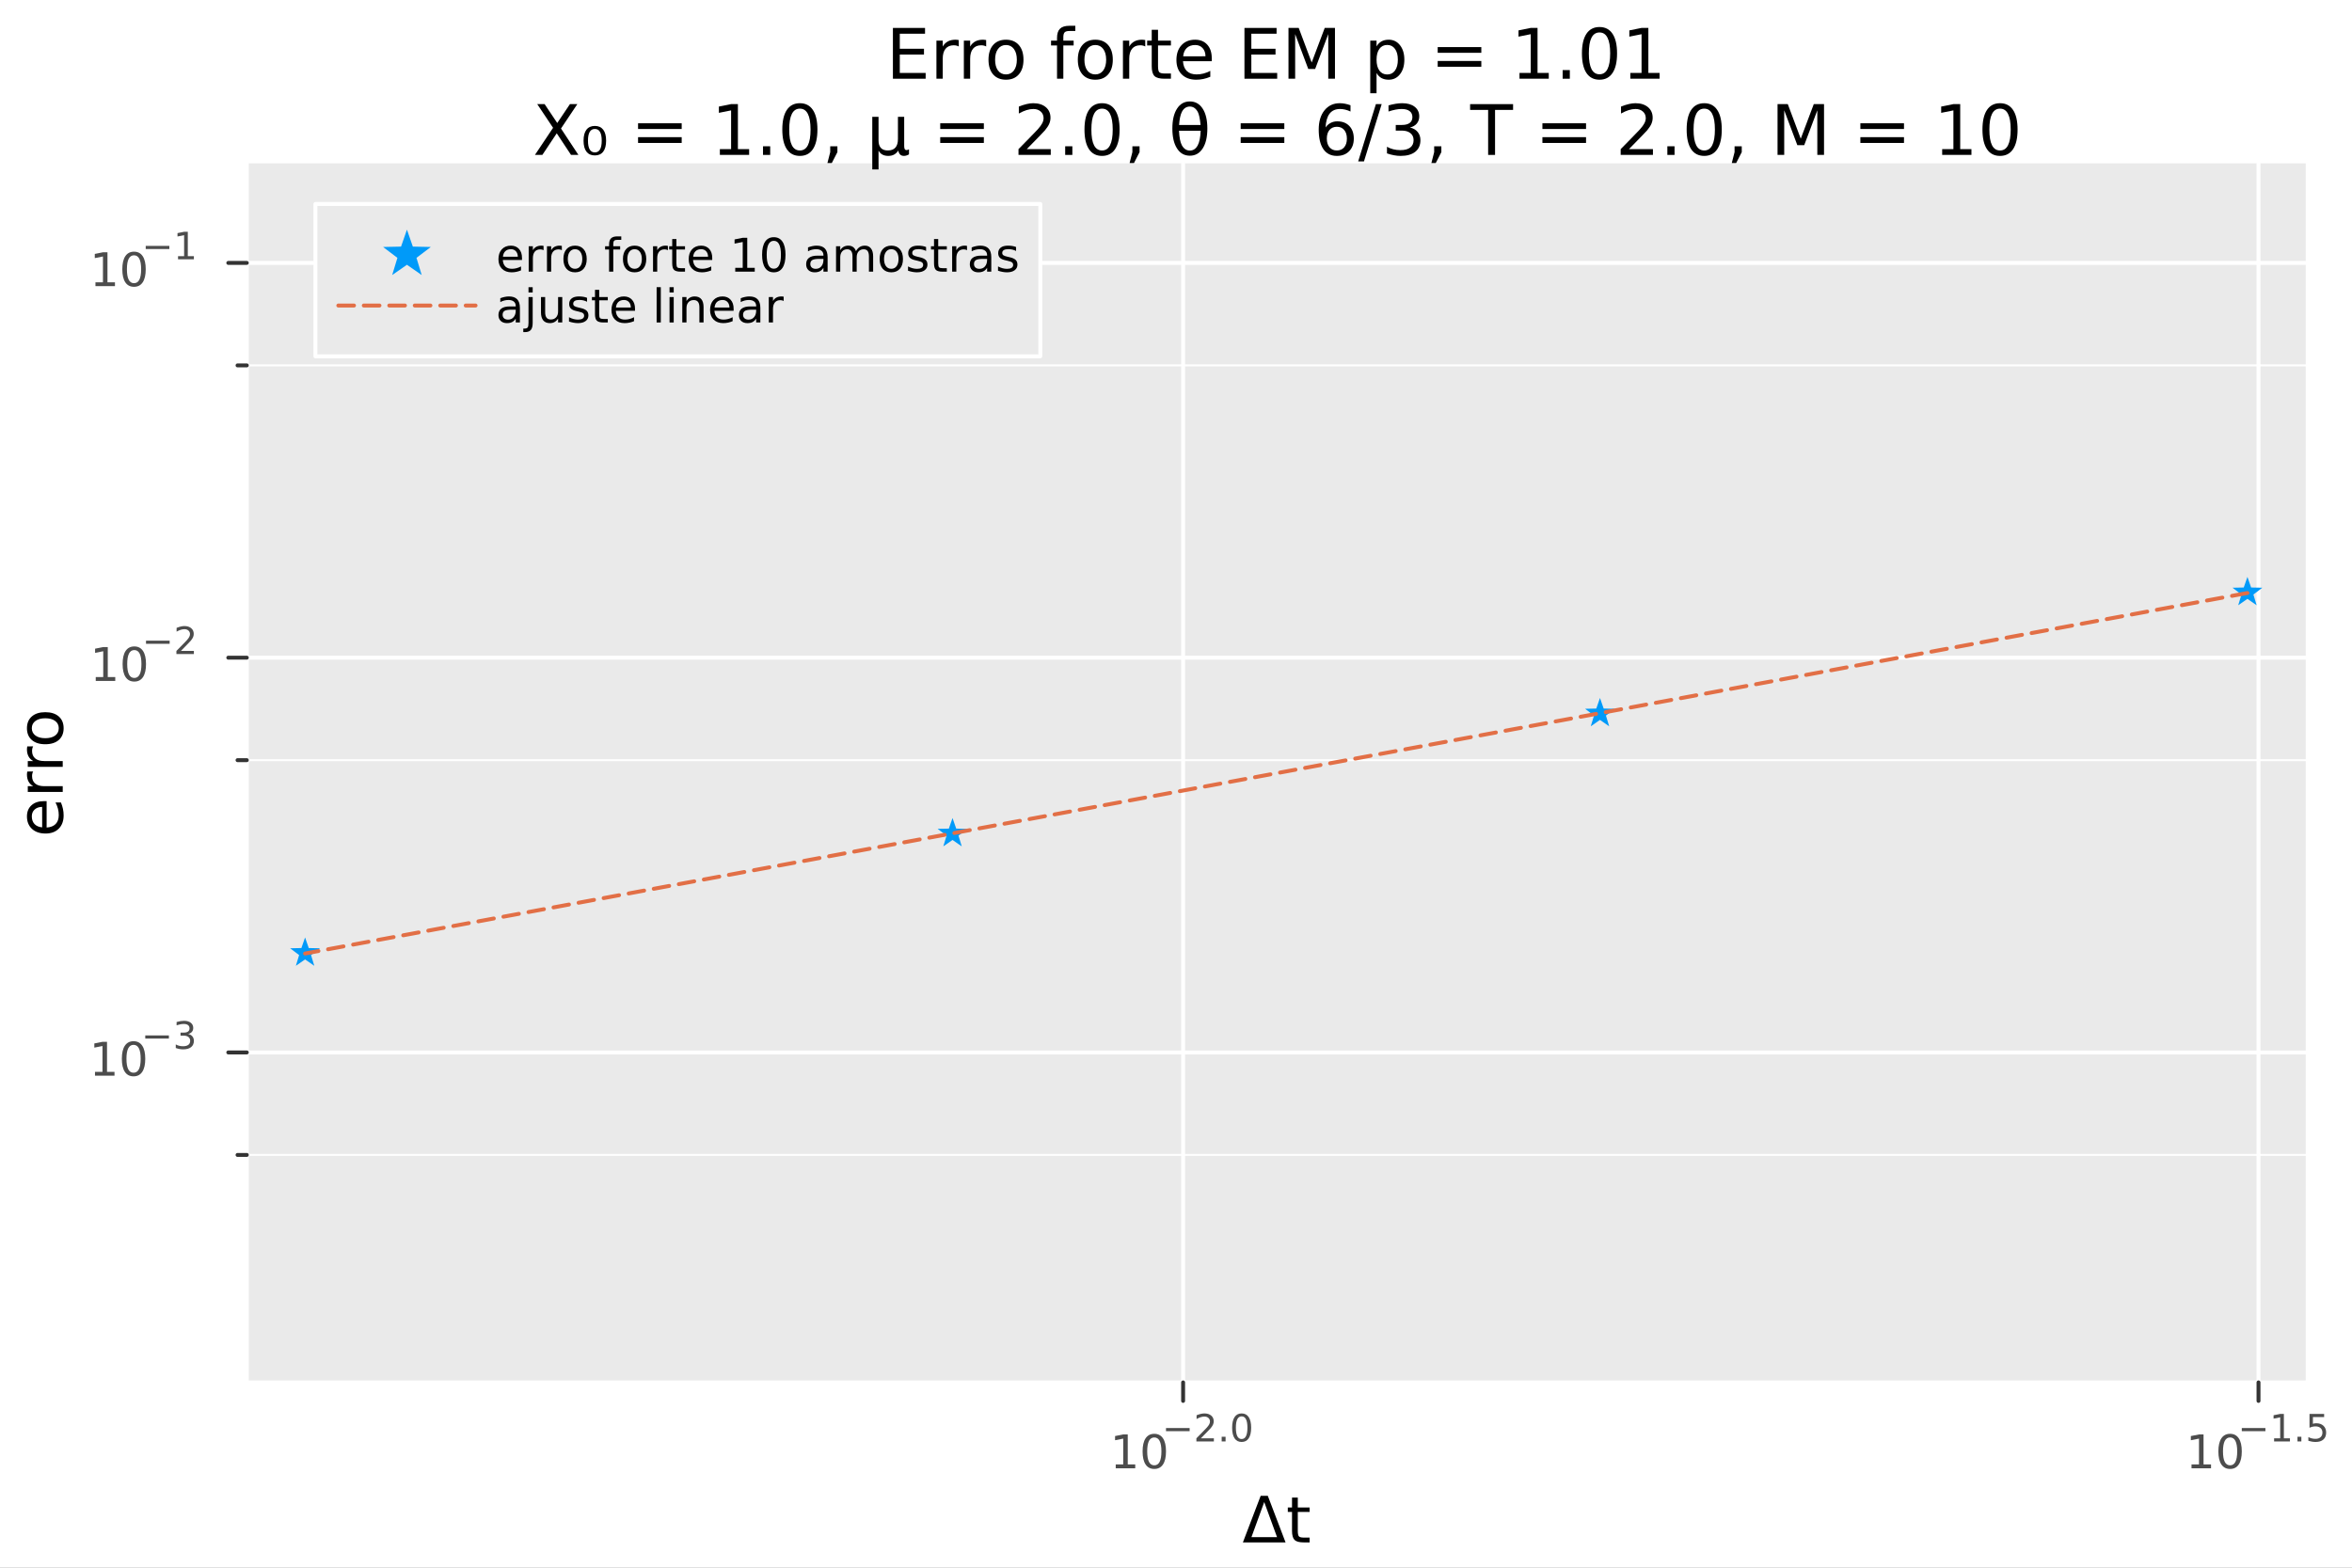 <?xml version="1.0" encoding="utf-8"?>
<svg xmlns="http://www.w3.org/2000/svg" xmlns:xlink="http://www.w3.org/1999/xlink" width="600" height="400" viewBox="0 0 2400 1600">
<rect x="0" y="0" width="2400" height="1600" fill="#808080" stroke="none"/>
<defs>
  <clipPath id="clip030">
    <rect x="0" y="0" width="2400" height="1600"/>
  </clipPath>
</defs>
<path clip-path="url(#clip030)" d="M0 1600 L2400 1600 L2400 0 L0 0  Z" fill="#ffffff" fill-rule="evenodd" fill-opacity="1"/>
<defs>
  <clipPath id="clip031">
    <rect x="480" y="0" width="1681" height="1600"/>
  </clipPath>
</defs>
<path clip-path="url(#clip030)" d="M251.842 1410.9 L2352.76 1410.9 L2352.76 166.672 L251.842 166.672  Z" fill="#eaeaea" fill-rule="evenodd" fill-opacity="1"/>
<defs>
  <clipPath id="clip032">
    <rect x="251" y="166" width="2102" height="1245"/>
  </clipPath>
</defs>
<polyline clip-path="url(#clip032)" style="stroke:#ffffff; stroke-linecap:round; stroke-linejoin:round; stroke-width:4; stroke-opacity:1; fill:none" points="1207.26,1410.9 1207.26,166.672 "/>
<polyline clip-path="url(#clip032)" style="stroke:#ffffff; stroke-linecap:round; stroke-linejoin:round; stroke-width:4; stroke-opacity:1; fill:none" points="2304.6,1410.9 2304.6,166.672 "/>
<polyline clip-path="url(#clip030)" style="stroke:#ffffff; stroke-linecap:round; stroke-linejoin:round; stroke-width:4; stroke-opacity:1; fill:none" points="251.842,1410.9 2352.76,1410.9 "/>
<polyline clip-path="url(#clip030)" style="stroke:#333333; stroke-linecap:round; stroke-linejoin:round; stroke-width:4; stroke-opacity:1; fill:none" points="1207.26,1410.9 1207.26,1429.79 "/>
<polyline clip-path="url(#clip030)" style="stroke:#333333; stroke-linecap:round; stroke-linejoin:round; stroke-width:4; stroke-opacity:1; fill:none" points="2304.6,1410.9 2304.6,1429.79 "/>
<path clip-path="url(#clip030)" d="M1138.5 1494.62 L1146.14 1494.62 L1146.14 1468.26 L1137.83 1469.92 L1137.83 1465.66 L1146.09 1464 L1150.77 1464 L1150.77 1494.62 L1158.41 1494.62 L1158.41 1498.56 L1138.5 1498.56 L1138.5 1494.62 Z" fill="#4c4c4c" fill-rule="nonzero" fill-opacity="1" /><path clip-path="url(#clip030)" d="M1177.85 1467.08 Q1174.24 1467.08 1172.41 1470.64 Q1170.61 1474.18 1170.61 1481.31 Q1170.61 1488.42 1172.41 1491.98 Q1174.24 1495.52 1177.85 1495.52 Q1181.49 1495.52 1183.29 1491.98 Q1185.12 1488.42 1185.12 1481.31 Q1185.12 1474.18 1183.29 1470.64 Q1181.49 1467.08 1177.85 1467.08 M1177.85 1463.37 Q1183.66 1463.37 1186.72 1467.98 Q1189.8 1472.56 1189.8 1481.31 Q1189.8 1490.04 1186.72 1494.64 Q1183.66 1499.23 1177.85 1499.23 Q1172.04 1499.23 1168.96 1494.64 Q1165.91 1490.04 1165.91 1481.31 Q1165.91 1472.56 1168.96 1467.98 Q1172.04 1463.37 1177.85 1463.37 Z" fill="#4c4c4c" fill-rule="nonzero" fill-opacity="1" /><path clip-path="url(#clip030)" d="M1189.8 1457.47 L1213.91 1457.47 L1213.91 1460.67 L1189.8 1460.67 L1189.8 1457.47 Z" fill="#4c4c4c" fill-rule="nonzero" fill-opacity="1" /><path clip-path="url(#clip030)" d="M1225.38 1467.95 L1238.64 1467.95 L1238.64 1471.15 L1220.81 1471.15 L1220.81 1467.95 Q1222.97 1465.71 1226.7 1461.95 Q1230.44 1458.17 1231.4 1457.08 Q1233.22 1455.03 1233.94 1453.62 Q1234.67 1452.19 1234.67 1450.82 Q1234.67 1448.58 1233.09 1447.17 Q1231.53 1445.76 1229.01 1445.76 Q1227.22 1445.76 1225.23 1446.38 Q1223.26 1447 1221 1448.26 L1221 1444.42 Q1223.29 1443.5 1225.29 1443.03 Q1227.28 1442.56 1228.94 1442.56 Q1233.3 1442.56 1235.89 1444.74 Q1238.49 1446.92 1238.49 1450.57 Q1238.49 1452.3 1237.83 1453.86 Q1237.19 1455.4 1235.48 1457.51 Q1235.01 1458.06 1232.49 1460.67 Q1229.97 1463.27 1225.38 1467.95 Z" fill="#4c4c4c" fill-rule="nonzero" fill-opacity="1" /><path clip-path="url(#clip030)" d="M1246.61 1466.37 L1250.58 1466.37 L1250.58 1471.15 L1246.61 1471.15 L1246.61 1466.37 Z" fill="#4c4c4c" fill-rule="nonzero" fill-opacity="1" /><path clip-path="url(#clip030)" d="M1266.98 1445.57 Q1264.05 1445.57 1262.56 1448.46 Q1261.1 1451.34 1261.1 1457.13 Q1261.1 1462.91 1262.56 1465.8 Q1264.05 1468.68 1266.98 1468.68 Q1269.94 1468.68 1271.4 1465.8 Q1272.89 1462.91 1272.89 1457.13 Q1272.89 1451.34 1271.4 1448.46 Q1269.94 1445.57 1266.98 1445.57 M1266.98 1442.56 Q1271.7 1442.56 1274.19 1446.3 Q1276.69 1450.03 1276.69 1457.13 Q1276.69 1464.22 1274.19 1467.97 Q1271.7 1471.69 1266.98 1471.69 Q1262.26 1471.69 1259.76 1467.97 Q1257.28 1464.22 1257.28 1457.13 Q1257.28 1450.03 1259.76 1446.3 Q1262.26 1442.56 1266.98 1442.56 Z" fill="#4c4c4c" fill-rule="nonzero" fill-opacity="1" /><path clip-path="url(#clip030)" d="M2236.24 1494.62 L2243.88 1494.62 L2243.88 1468.26 L2235.57 1469.92 L2235.57 1465.66 L2243.84 1464 L2248.51 1464 L2248.51 1494.62 L2256.15 1494.62 L2256.15 1498.56 L2236.24 1498.56 L2236.24 1494.62 Z" fill="#4c4c4c" fill-rule="nonzero" fill-opacity="1" /><path clip-path="url(#clip030)" d="M2275.6 1467.08 Q2271.99 1467.08 2270.16 1470.64 Q2268.35 1474.18 2268.35 1481.31 Q2268.35 1488.42 2270.16 1491.98 Q2271.99 1495.52 2275.6 1495.52 Q2279.23 1495.52 2281.04 1491.98 Q2282.86 1488.42 2282.86 1481.31 Q2282.86 1474.18 2281.04 1470.64 Q2279.23 1467.08 2275.6 1467.08 M2275.6 1463.37 Q2281.41 1463.37 2284.46 1467.98 Q2287.54 1472.56 2287.54 1481.31 Q2287.54 1490.04 2284.46 1494.64 Q2281.41 1499.23 2275.6 1499.23 Q2269.79 1499.23 2266.71 1494.64 Q2263.65 1490.04 2263.65 1481.31 Q2263.65 1472.56 2266.71 1467.98 Q2269.79 1463.37 2275.6 1463.37 Z" fill="#4c4c4c" fill-rule="nonzero" fill-opacity="1" /><path clip-path="url(#clip030)" d="M2287.54 1457.47 L2311.65 1457.47 L2311.65 1460.67 L2287.54 1460.67 L2287.54 1457.47 Z" fill="#4c4c4c" fill-rule="nonzero" fill-opacity="1" /><path clip-path="url(#clip030)" d="M2320.51 1467.95 L2326.72 1467.95 L2326.72 1446.53 L2319.97 1447.88 L2319.97 1444.42 L2326.68 1443.07 L2330.48 1443.07 L2330.48 1467.95 L2336.69 1467.95 L2336.69 1471.15 L2320.51 1471.15 L2320.51 1467.95 Z" fill="#4c4c4c" fill-rule="nonzero" fill-opacity="1" /><path clip-path="url(#clip030)" d="M2344.36 1466.37 L2348.33 1466.37 L2348.33 1471.15 L2344.36 1471.15 L2344.36 1466.37 Z" fill="#4c4c4c" fill-rule="nonzero" fill-opacity="1" /><path clip-path="url(#clip030)" d="M2356.64 1443.07 L2371.56 1443.07 L2371.56 1446.26 L2360.12 1446.26 L2360.12 1453.15 Q2360.95 1452.87 2361.77 1452.73 Q2362.6 1452.58 2363.43 1452.58 Q2368.13 1452.58 2370.88 1455.16 Q2373.62 1457.74 2373.62 1462.14 Q2373.62 1466.67 2370.8 1469.19 Q2367.98 1471.69 2362.85 1471.69 Q2361.08 1471.69 2359.24 1471.39 Q2357.41 1471.09 2355.46 1470.49 L2355.46 1466.67 Q2357.15 1467.59 2358.95 1468.04 Q2360.76 1468.49 2362.77 1468.49 Q2366.03 1468.49 2367.93 1466.78 Q2369.82 1465.07 2369.82 1462.14 Q2369.82 1459.2 2367.93 1457.49 Q2366.03 1455.78 2362.77 1455.78 Q2361.25 1455.78 2359.72 1456.12 Q2358.22 1456.46 2356.64 1457.17 L2356.64 1443.07 Z" fill="#4c4c4c" fill-rule="nonzero" fill-opacity="1" /><path clip-path="url(#clip030)" d="M1290.03 1533 L1276.98 1568.84 L1303.11 1568.84 L1290.03 1533 M1268.26 1574.19 L1286.4 1526.67 L1293.69 1526.67 L1311.8 1574.19 L1268.26 1574.19 Z" fill="#000000" fill-rule="nonzero" fill-opacity="1" /><path clip-path="url(#clip030)" d="M1324.28 1528.42 L1324.28 1538.54 L1336.34 1538.54 L1336.34 1543.09 L1324.28 1543.09 L1324.28 1562.44 Q1324.28 1566.8 1325.45 1568.04 Q1326.66 1569.28 1330.32 1569.28 L1336.34 1569.28 L1336.34 1574.19 L1330.32 1574.19 Q1323.54 1574.19 1320.97 1571.67 Q1318.39 1569.12 1318.39 1562.44 L1318.39 1543.09 L1314.09 1543.09 L1314.09 1538.54 L1318.39 1538.54 L1318.39 1528.42 L1324.28 1528.42 Z" fill="#000000" fill-rule="nonzero" fill-opacity="1" /><polyline clip-path="url(#clip032)" style="stroke:#ffffff; stroke-linecap:round; stroke-linejoin:round; stroke-width:4; stroke-opacity:1; fill:none" points="251.842,1074.13 2352.76,1074.13 "/>
<polyline clip-path="url(#clip032)" style="stroke:#ffffff; stroke-linecap:round; stroke-linejoin:round; stroke-width:4; stroke-opacity:1; fill:none" points="251.842,671.226 2352.76,671.226 "/>
<polyline clip-path="url(#clip032)" style="stroke:#ffffff; stroke-linecap:round; stroke-linejoin:round; stroke-width:4; stroke-opacity:1; fill:none" points="251.842,268.322 2352.76,268.322 "/>
<polyline clip-path="url(#clip032)" style="stroke:#ffffff; stroke-linecap:round; stroke-linejoin:round; stroke-width:2; stroke-opacity:1; fill:none" points="251.842,1178.74 2352.76,1178.74 "/>
<polyline clip-path="url(#clip032)" style="stroke:#ffffff; stroke-linecap:round; stroke-linejoin:round; stroke-width:2; stroke-opacity:1; fill:none" points="251.842,775.835 2352.76,775.835 "/>
<polyline clip-path="url(#clip032)" style="stroke:#ffffff; stroke-linecap:round; stroke-linejoin:round; stroke-width:2; stroke-opacity:1; fill:none" points="251.842,372.931 2352.76,372.931 "/>
<polyline clip-path="url(#clip030)" style="stroke:#ffffff; stroke-linecap:round; stroke-linejoin:round; stroke-width:4; stroke-opacity:1; fill:none" points="251.842,1410.9 251.842,166.672 "/>
<polyline clip-path="url(#clip030)" style="stroke:#333333; stroke-linecap:round; stroke-linejoin:round; stroke-width:4; stroke-opacity:1; fill:none" points="251.842,1074.13 232.945,1074.13 "/>
<polyline clip-path="url(#clip030)" style="stroke:#333333; stroke-linecap:round; stroke-linejoin:round; stroke-width:4; stroke-opacity:1; fill:none" points="251.842,671.226 232.945,671.226 "/>
<polyline clip-path="url(#clip030)" style="stroke:#333333; stroke-linecap:round; stroke-linejoin:round; stroke-width:4; stroke-opacity:1; fill:none" points="251.842,268.322 232.945,268.322 "/>
<polyline clip-path="url(#clip030)" style="stroke:#333333; stroke-linecap:round; stroke-linejoin:round; stroke-width:4; stroke-opacity:1; fill:none" points="251.842,1178.74 242.394,1178.74 "/>
<polyline clip-path="url(#clip030)" style="stroke:#333333; stroke-linecap:round; stroke-linejoin:round; stroke-width:4; stroke-opacity:1; fill:none" points="251.842,775.835 242.394,775.835 "/>
<polyline clip-path="url(#clip030)" style="stroke:#333333; stroke-linecap:round; stroke-linejoin:round; stroke-width:4; stroke-opacity:1; fill:none" points="251.842,372.931 242.394,372.931 "/>
<path clip-path="url(#clip030)" d="M96.931 1093.92 L104.57 1093.92 L104.57 1067.56 L96.26 1069.22 L96.26 1064.96 L104.524 1063.3 L109.2 1063.3 L109.2 1093.92 L116.839 1093.92 L116.839 1097.86 L96.931 1097.86 L96.931 1093.92 Z" fill="#4c4c4c" fill-rule="nonzero" fill-opacity="1" /><path clip-path="url(#clip030)" d="M136.283 1066.38 Q132.672 1066.38 130.843 1069.94 Q129.038 1073.48 129.038 1080.61 Q129.038 1087.72 130.843 1091.28 Q132.672 1094.83 136.283 1094.83 Q139.917 1094.83 141.723 1091.28 Q143.552 1087.72 143.552 1080.61 Q143.552 1073.48 141.723 1069.94 Q139.917 1066.38 136.283 1066.38 M136.283 1062.67 Q142.093 1062.67 145.149 1067.28 Q148.227 1071.86 148.227 1080.61 Q148.227 1089.34 145.149 1093.95 Q142.093 1098.53 136.283 1098.53 Q130.473 1098.53 127.394 1093.95 Q124.339 1089.34 124.339 1080.61 Q124.339 1071.86 127.394 1067.28 Q130.473 1062.67 136.283 1062.67 Z" fill="#4c4c4c" fill-rule="nonzero" fill-opacity="1" /><path clip-path="url(#clip030)" d="M148.227 1056.77 L172.339 1056.77 L172.339 1059.97 L148.227 1059.97 L148.227 1056.77 Z" fill="#4c4c4c" fill-rule="nonzero" fill-opacity="1" /><path clip-path="url(#clip030)" d="M192.05 1055.31 Q194.777 1055.89 196.3 1057.73 Q197.842 1059.58 197.842 1062.28 Q197.842 1066.44 194.984 1068.72 Q192.125 1070.99 186.859 1070.99 Q185.091 1070.99 183.21 1070.64 Q181.348 1070.3 179.354 1069.6 L179.354 1065.93 Q180.934 1066.85 182.815 1067.33 Q184.696 1067.8 186.746 1067.8 Q190.319 1067.8 192.181 1066.38 Q194.062 1064.97 194.062 1062.28 Q194.062 1059.8 192.313 1058.41 Q190.583 1057 187.479 1057 L184.207 1057 L184.207 1053.88 L187.63 1053.88 Q190.432 1053.88 191.918 1052.77 Q193.404 1051.64 193.404 1049.53 Q193.404 1047.37 191.861 1046.22 Q190.338 1045.06 187.479 1045.06 Q185.918 1045.06 184.132 1045.4 Q182.345 1045.73 180.201 1046.45 L180.201 1043.06 Q182.364 1042.46 184.244 1042.16 Q186.144 1041.86 187.818 1041.86 Q192.144 1041.86 194.664 1043.83 Q197.184 1045.79 197.184 1049.14 Q197.184 1051.47 195.849 1053.09 Q194.513 1054.69 192.05 1055.31 Z" fill="#4c4c4c" fill-rule="nonzero" fill-opacity="1" /><path clip-path="url(#clip030)" d="M97.703 691.019 L105.341 691.019 L105.341 664.653 L97.031 666.32 L97.031 662.06 L105.295 660.394 L109.971 660.394 L109.971 691.019 L117.61 691.019 L117.61 694.954 L97.703 694.954 L97.703 691.019 Z" fill="#4c4c4c" fill-rule="nonzero" fill-opacity="1" /><path clip-path="url(#clip030)" d="M137.054 663.472 Q133.443 663.472 131.614 667.037 Q129.809 670.579 129.809 677.708 Q129.809 684.815 131.614 688.38 Q133.443 691.921 137.054 691.921 Q140.688 691.921 142.494 688.38 Q144.323 684.815 144.323 677.708 Q144.323 670.579 142.494 667.037 Q140.688 663.472 137.054 663.472 M137.054 659.769 Q142.864 659.769 145.92 664.375 Q148.999 668.959 148.999 677.708 Q148.999 686.435 145.92 691.042 Q142.864 695.625 137.054 695.625 Q131.244 695.625 128.165 691.042 Q125.11 686.435 125.11 677.708 Q125.11 668.959 128.165 664.375 Q131.244 659.769 137.054 659.769 Z" fill="#4c4c4c" fill-rule="nonzero" fill-opacity="1" /><path clip-path="url(#clip030)" d="M148.999 653.87 L173.11 653.87 L173.11 657.067 L148.999 657.067 L148.999 653.87 Z" fill="#4c4c4c" fill-rule="nonzero" fill-opacity="1" /><path clip-path="url(#clip030)" d="M184.583 664.346 L197.842 664.346 L197.842 667.543 L180.013 667.543 L180.013 664.346 Q182.175 662.108 185.899 658.346 Q189.642 654.566 190.601 653.475 Q192.426 651.425 193.14 650.015 Q193.874 648.585 193.874 647.212 Q193.874 644.974 192.294 643.563 Q190.733 642.153 188.213 642.153 Q186.426 642.153 184.432 642.774 Q182.458 643.394 180.201 644.654 L180.201 640.818 Q182.495 639.896 184.489 639.426 Q186.482 638.956 188.138 638.956 Q192.501 638.956 195.096 641.137 Q197.692 643.319 197.692 646.968 Q197.692 648.698 197.034 650.259 Q196.394 651.801 194.683 653.908 Q194.212 654.453 191.692 657.067 Q189.172 659.663 184.583 664.346 Z" fill="#4c4c4c" fill-rule="nonzero" fill-opacity="1" /><path clip-path="url(#clip030)" d="M97.402 288.115 L105.04 288.115 L105.04 261.749 L96.73 263.416 L96.73 259.157 L104.994 257.49 L109.67 257.49 L109.67 288.115 L117.309 288.115 L117.309 292.05 L97.402 292.05 L97.402 288.115 Z" fill="#4c4c4c" fill-rule="nonzero" fill-opacity="1" /><path clip-path="url(#clip030)" d="M136.753 260.569 Q133.142 260.569 131.313 264.133 Q129.508 267.675 129.508 274.805 Q129.508 281.911 131.313 285.476 Q133.142 289.018 136.753 289.018 Q140.388 289.018 142.193 285.476 Q144.022 281.911 144.022 274.805 Q144.022 267.675 142.193 264.133 Q140.388 260.569 136.753 260.569 M136.753 256.865 Q142.563 256.865 145.619 261.471 Q148.698 266.055 148.698 274.805 Q148.698 283.531 145.619 288.138 Q142.563 292.721 136.753 292.721 Q130.943 292.721 127.864 288.138 Q124.809 283.531 124.809 274.805 Q124.809 266.055 127.864 261.471 Q130.943 256.865 136.753 256.865 Z" fill="#4c4c4c" fill-rule="nonzero" fill-opacity="1" /><path clip-path="url(#clip030)" d="M148.698 250.966 L172.809 250.966 L172.809 254.164 L148.698 254.164 L148.698 250.966 Z" fill="#4c4c4c" fill-rule="nonzero" fill-opacity="1" /><path clip-path="url(#clip030)" d="M181.668 261.442 L187.874 261.442 L187.874 240.02 L181.122 241.374 L181.122 237.914 L187.837 236.56 L191.636 236.56 L191.636 261.442 L197.842 261.442 L197.842 264.64 L181.668 264.64 L181.668 261.442 Z" fill="#4c4c4c" fill-rule="nonzero" fill-opacity="1" /><path clip-path="url(#clip030)" d="M44.716 817.669 L47.581 817.669 L47.581 844.596 Q53.628 844.214 56.811 840.967 Q59.962 837.689 59.962 831.864 Q59.962 828.49 59.134 825.339 Q58.307 822.157 56.652 819.037 L62.19 819.037 Q63.527 822.188 64.227 825.499 Q64.927 828.809 64.927 832.214 Q64.927 840.744 59.962 845.742 Q54.997 850.707 46.53 850.707 Q37.777 850.707 32.653 845.996 Q27.497 841.254 27.497 833.233 Q27.497 826.04 32.144 821.87 Q36.759 817.669 44.716 817.669 M42.997 823.525 Q38.191 823.589 35.327 826.231 Q32.462 828.841 32.462 833.169 Q32.462 838.071 35.231 841.031 Q38 843.959 43.029 844.405 L42.997 823.525 Z" fill="#000000" fill-rule="nonzero" fill-opacity="1" /><path clip-path="url(#clip030)" d="M33.831 787.4 Q33.258 788.387 33.003 789.564 Q32.717 790.71 32.717 792.11 Q32.717 797.076 35.963 799.749 Q39.178 802.391 45.225 802.391 L64.004 802.391 L64.004 808.279 L28.356 808.279 L28.356 802.391 L33.894 802.391 Q30.648 800.545 29.088 797.585 Q27.497 794.625 27.497 790.392 Q27.497 789.787 27.592 789.055 Q27.656 788.323 27.815 787.432 L33.831 787.4 Z" fill="#000000" fill-rule="nonzero" fill-opacity="1" /><path clip-path="url(#clip030)" d="M33.831 761.746 Q33.258 762.733 33.003 763.91 Q32.717 765.056 32.717 766.457 Q32.717 771.422 35.963 774.096 Q39.178 776.737 45.225 776.737 L64.004 776.737 L64.004 782.626 L28.356 782.626 L28.356 776.737 L33.894 776.737 Q30.648 774.891 29.088 771.931 Q27.497 768.971 27.497 764.738 Q27.497 764.133 27.592 763.401 Q27.656 762.669 27.815 761.778 L33.831 761.746 Z" fill="#000000" fill-rule="nonzero" fill-opacity="1" /><path clip-path="url(#clip030)" d="M32.462 743.222 Q32.462 747.932 36.154 750.67 Q39.815 753.407 46.212 753.407 Q52.609 753.407 56.302 750.702 Q59.962 747.964 59.962 743.222 Q59.962 738.543 56.27 735.806 Q52.578 733.069 46.212 733.069 Q39.878 733.069 36.186 735.806 Q32.462 738.543 32.462 743.222 M27.497 743.222 Q27.497 735.583 32.462 731.222 Q37.427 726.862 46.212 726.862 Q54.965 726.862 59.962 731.222 Q64.927 735.583 64.927 743.222 Q64.927 750.893 59.962 755.253 Q54.965 759.582 46.212 759.582 Q37.427 759.582 32.462 755.253 Q27.497 750.893 27.497 743.222 Z" fill="#000000" fill-rule="nonzero" fill-opacity="1" /><path clip-path="url(#clip030)" d="M911.138 28.512 L943.916 28.512 L943.916 34.415 L918.152 34.415 L918.152 49.762 L942.839 49.762 L942.839 55.665 L918.152 55.665 L918.152 74.449 L944.541 74.449 L944.541 80.352 L911.138 80.352 L911.138 28.512 Z" fill="#000000" fill-rule="nonzero" fill-opacity="1" /><path clip-path="url(#clip030)" d="M978.325 47.435 Q977.249 46.81 975.964 46.533 Q974.714 46.22 973.186 46.22 Q967.77 46.22 964.853 49.762 Q961.971 53.269 961.971 59.866 L961.971 80.352 L955.548 80.352 L955.548 41.463 L961.971 41.463 L961.971 47.505 Q963.985 43.963 967.214 42.262 Q970.443 40.526 975.061 40.526 Q975.721 40.526 976.52 40.63 Q977.318 40.699 978.29 40.873 L978.325 47.435 Z" fill="#000000" fill-rule="nonzero" fill-opacity="1" /><path clip-path="url(#clip030)" d="M1006.31 47.435 Q1005.23 46.81 1003.95 46.533 Q1002.7 46.22 1001.17 46.22 Q995.756 46.22 992.839 49.762 Q989.957 53.269 989.957 59.866 L989.957 80.352 L983.533 80.352 L983.533 41.463 L989.957 41.463 L989.957 47.505 Q991.971 43.963 995.2 42.262 Q998.429 40.526 1003.05 40.526 Q1003.71 40.526 1004.51 40.63 Q1005.3 40.699 1006.28 40.873 L1006.31 47.435 Z" fill="#000000" fill-rule="nonzero" fill-opacity="1" /><path clip-path="url(#clip030)" d="M1026.52 45.943 Q1021.38 45.943 1018.39 49.97 Q1015.41 53.963 1015.41 60.942 Q1015.41 67.921 1018.36 71.949 Q1021.35 75.942 1026.52 75.942 Q1031.62 75.942 1034.61 71.915 Q1037.6 67.887 1037.6 60.942 Q1037.6 54.033 1034.61 50.005 Q1031.62 45.943 1026.52 45.943 M1026.52 40.526 Q1034.85 40.526 1039.61 45.943 Q1044.37 51.359 1044.37 60.942 Q1044.37 70.491 1039.61 75.942 Q1034.85 81.359 1026.52 81.359 Q1018.15 81.359 1013.39 75.942 Q1008.67 70.491 1008.67 60.942 Q1008.67 51.359 1013.39 45.943 Q1018.15 40.526 1026.52 40.526 Z" fill="#000000" fill-rule="nonzero" fill-opacity="1" /><path clip-path="url(#clip030)" d="M1097.25 26.325 L1097.25 31.637 L1091.14 31.637 Q1087.7 31.637 1086.35 33.026 Q1085.03 34.415 1085.03 38.026 L1085.03 41.463 L1095.55 41.463 L1095.55 46.429 L1085.03 46.429 L1085.03 80.352 L1078.6 80.352 L1078.6 46.429 L1072.49 46.429 L1072.49 41.463 L1078.6 41.463 L1078.6 38.755 Q1078.6 32.262 1081.62 29.311 Q1084.64 26.325 1091.21 26.325 L1097.25 26.325 Z" fill="#000000" fill-rule="nonzero" fill-opacity="1" /><path clip-path="url(#clip030)" d="M1117.66 45.943 Q1112.53 45.943 1109.54 49.97 Q1106.55 53.963 1106.55 60.942 Q1106.55 67.921 1109.51 71.949 Q1112.49 75.942 1117.66 75.942 Q1122.77 75.942 1125.75 71.915 Q1128.74 67.887 1128.74 60.942 Q1128.74 54.033 1125.75 50.005 Q1122.77 45.943 1117.66 45.943 M1117.66 40.526 Q1126 40.526 1130.75 45.943 Q1135.51 51.359 1135.51 60.942 Q1135.51 70.491 1130.75 75.942 Q1126 81.359 1117.66 81.359 Q1109.3 81.359 1104.54 75.942 Q1099.82 70.491 1099.82 60.942 Q1099.82 51.359 1104.54 45.943 Q1109.3 40.526 1117.66 40.526 Z" fill="#000000" fill-rule="nonzero" fill-opacity="1" /><path clip-path="url(#clip030)" d="M1168.64 47.435 Q1167.56 46.81 1166.28 46.533 Q1165.03 46.22 1163.5 46.22 Q1158.08 46.22 1155.16 49.762 Q1152.28 53.269 1152.28 59.866 L1152.28 80.352 L1145.86 80.352 L1145.86 41.463 L1152.28 41.463 L1152.28 47.505 Q1154.3 43.963 1157.53 42.262 Q1160.75 40.526 1165.37 40.526 Q1166.03 40.526 1166.83 40.63 Q1167.63 40.699 1168.6 40.873 L1168.64 47.435 Z" fill="#000000" fill-rule="nonzero" fill-opacity="1" /><path clip-path="url(#clip030)" d="M1181.66 30.422 L1181.66 41.463 L1194.82 41.463 L1194.82 46.429 L1181.66 46.429 L1181.66 67.54 Q1181.66 72.296 1182.94 73.651 Q1184.26 75.005 1188.25 75.005 L1194.82 75.005 L1194.82 80.352 L1188.25 80.352 Q1180.86 80.352 1178.05 77.609 Q1175.23 74.831 1175.23 67.54 L1175.23 46.429 L1170.55 46.429 L1170.55 41.463 L1175.23 41.463 L1175.23 30.422 L1181.66 30.422 Z" fill="#000000" fill-rule="nonzero" fill-opacity="1" /><path clip-path="url(#clip030)" d="M1236.48 59.31 L1236.48 62.435 L1207.11 62.435 Q1207.53 69.033 1211.07 72.505 Q1214.64 75.942 1221 75.942 Q1224.68 75.942 1228.12 75.04 Q1231.59 74.137 1234.99 72.331 L1234.99 78.373 Q1231.55 79.831 1227.94 80.595 Q1224.33 81.359 1220.62 81.359 Q1211.31 81.359 1205.86 75.942 Q1200.44 70.526 1200.44 61.29 Q1200.44 51.741 1205.58 46.151 Q1210.75 40.526 1219.5 40.526 Q1227.35 40.526 1231.9 45.595 Q1236.48 50.63 1236.48 59.31 M1230.09 57.435 Q1230.03 52.192 1227.14 49.067 Q1224.3 45.943 1219.57 45.943 Q1214.23 45.943 1211 48.963 Q1207.8 51.984 1207.32 57.47 L1230.09 57.435 Z" fill="#000000" fill-rule="nonzero" fill-opacity="1" /><path clip-path="url(#clip030)" d="M1269.85 28.512 L1302.63 28.512 L1302.63 34.415 L1276.87 34.415 L1276.87 49.762 L1301.55 49.762 L1301.55 55.665 L1276.87 55.665 L1276.87 74.449 L1303.25 74.449 L1303.25 80.352 L1269.85 80.352 L1269.85 28.512 Z" fill="#000000" fill-rule="nonzero" fill-opacity="1" /><path clip-path="url(#clip030)" d="M1314.78 28.512 L1325.23 28.512 L1338.46 63.79 L1351.76 28.512 L1362.21 28.512 L1362.21 80.352 L1355.37 80.352 L1355.37 34.831 L1342 70.387 L1334.96 70.387 L1321.59 34.831 L1321.59 80.352 L1314.78 80.352 L1314.78 28.512 Z" fill="#000000" fill-rule="nonzero" fill-opacity="1" /><path clip-path="url(#clip030)" d="M1404.64 74.519 L1404.64 95.144 L1398.22 95.144 L1398.22 41.463 L1404.64 41.463 L1404.64 47.366 Q1406.66 43.894 1409.71 42.227 Q1412.8 40.526 1417.07 40.526 Q1424.16 40.526 1428.57 46.151 Q1433.01 51.776 1433.01 60.942 Q1433.01 70.109 1428.57 75.734 Q1424.16 81.359 1417.07 81.359 Q1412.8 81.359 1409.71 79.692 Q1406.66 77.991 1404.64 74.519 M1426.38 60.942 Q1426.38 53.894 1423.46 49.901 Q1420.58 45.873 1415.51 45.873 Q1410.44 45.873 1407.52 49.901 Q1404.64 53.894 1404.64 60.942 Q1404.64 67.991 1407.52 72.019 Q1410.44 76.012 1415.51 76.012 Q1420.58 76.012 1423.46 72.019 Q1426.38 67.991 1426.38 60.942 Z" fill="#000000" fill-rule="nonzero" fill-opacity="1" /><path clip-path="url(#clip030)" d="M1467.04 48.06 L1511.55 48.06 L1511.55 53.894 L1467.04 53.894 L1467.04 48.06 M1467.04 62.227 L1511.55 62.227 L1511.55 68.13 L1467.04 68.13 L1467.04 62.227 Z" fill="#000000" fill-rule="nonzero" fill-opacity="1" /><path clip-path="url(#clip030)" d="M1550.51 74.449 L1561.97 74.449 L1561.97 34.901 L1549.5 37.401 L1549.5 31.012 L1561.9 28.512 L1568.91 28.512 L1568.91 74.449 L1580.37 74.449 L1580.37 80.352 L1550.51 80.352 L1550.51 74.449 Z" fill="#000000" fill-rule="nonzero" fill-opacity="1" /><path clip-path="url(#clip030)" d="M1594.54 71.533 L1601.86 71.533 L1601.86 80.352 L1594.54 80.352 L1594.54 71.533 Z" fill="#000000" fill-rule="nonzero" fill-opacity="1" /><path clip-path="url(#clip030)" d="M1632.14 33.13 Q1626.72 33.13 1623.98 38.477 Q1621.27 43.79 1621.27 54.484 Q1621.27 65.144 1623.98 70.491 Q1626.72 75.803 1632.14 75.803 Q1637.59 75.803 1640.3 70.491 Q1643.04 65.144 1643.04 54.484 Q1643.04 43.79 1640.3 38.477 Q1637.59 33.13 1632.14 33.13 M1632.14 27.575 Q1640.86 27.575 1645.44 34.484 Q1650.06 41.359 1650.06 54.484 Q1650.06 67.574 1645.44 74.484 Q1640.86 81.359 1632.14 81.359 Q1623.43 81.359 1618.81 74.484 Q1614.22 67.574 1614.22 54.484 Q1614.22 41.359 1618.81 34.484 Q1623.43 27.575 1632.14 27.575 Z" fill="#000000" fill-rule="nonzero" fill-opacity="1" /><path clip-path="url(#clip030)" d="M1663.6 74.449 L1675.06 74.449 L1675.06 34.901 L1662.59 37.401 L1662.59 31.012 L1674.99 28.512 L1682 28.512 L1682 74.449 L1693.46 74.449 L1693.46 80.352 L1663.6 80.352 L1663.6 74.449 Z" fill="#000000" fill-rule="nonzero" fill-opacity="1" /><path clip-path="url(#clip030)" d="M548.206 106.272 L555.741 106.272 L568.623 125.543 L581.574 106.272 L589.109 106.272 L572.442 131.168 L590.22 158.112 L582.685 158.112 L568.102 136.064 L553.414 158.112 L545.845 158.112 L564.352 130.439 L548.206 106.272 Z" fill="#000000" fill-rule="nonzero" fill-opacity="1" /><path clip-path="url(#clip030)" d="M612.233 134.605 Q610.497 131.619 606.99 131.619 Q603.483 131.619 601.747 134.605 Q599.977 137.591 599.977 143.563 Q599.977 149.57 601.747 152.556 Q603.483 155.543 606.99 155.543 Q610.497 155.543 612.233 152.556 Q614.004 149.57 614.004 143.563 Q614.004 137.591 612.233 134.605 M606.99 128.529 Q612.581 128.529 615.532 132.383 Q618.483 136.237 618.483 143.563 Q618.483 150.925 615.532 154.779 Q612.581 158.633 606.99 158.633 Q601.365 158.633 598.414 154.779 Q595.463 150.925 595.463 143.563 Q595.463 136.237 598.414 132.383 Q601.365 128.529 606.99 128.529 Z" fill="#000000" fill-rule="nonzero" fill-opacity="1" /><path clip-path="url(#clip030)" d="M651.087 125.821 L695.601 125.821 L695.601 131.654 L651.087 131.654 L651.087 125.821 M651.087 139.987 L695.601 139.987 L695.601 145.89 L651.087 145.89 L651.087 139.987 Z" fill="#000000" fill-rule="nonzero" fill-opacity="1" /><path clip-path="url(#clip030)" d="M734.559 152.209 L746.017 152.209 L746.017 112.661 L733.552 115.161 L733.552 108.772 L745.948 106.272 L752.962 106.272 L752.962 152.209 L764.42 152.209 L764.42 158.112 L734.559 158.112 L734.559 152.209 Z" fill="#000000" fill-rule="nonzero" fill-opacity="1" /><path clip-path="url(#clip030)" d="M778.587 149.293 L785.913 149.293 L785.913 158.112 L778.587 158.112 L778.587 149.293 Z" fill="#000000" fill-rule="nonzero" fill-opacity="1" /><path clip-path="url(#clip030)" d="M816.191 110.89 Q810.774 110.89 808.031 116.237 Q805.323 121.55 805.323 132.244 Q805.323 142.904 808.031 148.251 Q810.774 153.563 816.191 153.563 Q821.642 153.563 824.35 148.251 Q827.093 142.904 827.093 132.244 Q827.093 121.55 824.35 116.237 Q821.642 110.89 816.191 110.89 M816.191 105.335 Q824.906 105.335 829.489 112.244 Q834.107 119.119 834.107 132.244 Q834.107 145.334 829.489 152.244 Q824.906 159.119 816.191 159.119 Q807.475 159.119 802.857 152.244 Q798.274 145.334 798.274 132.244 Q798.274 119.119 802.857 112.244 Q807.475 105.335 816.191 105.335 Z" fill="#000000" fill-rule="nonzero" fill-opacity="1" /><path clip-path="url(#clip030)" d="M847.163 149.293 L854.489 149.293 L854.489 155.265 L848.795 166.376 L844.315 166.376 L847.163 155.265 L847.163 149.293 Z" fill="#000000" fill-rule="nonzero" fill-opacity="1" /><path clip-path="url(#clip030)" d="M890.079 172.904 L890.079 119.223 L896.468 119.223 L896.468 143.39 Q896.468 148.425 898.864 150.994 Q901.26 153.563 905.947 153.563 Q911.086 153.563 913.655 150.647 Q916.26 147.73 916.26 141.897 L916.26 119.223 L922.648 119.223 L922.648 149.154 Q922.648 151.237 923.239 152.244 Q923.864 153.216 925.148 153.216 Q925.461 153.216 926.016 153.043 Q926.572 152.834 927.544 152.418 L927.544 157.556 Q926.121 158.355 924.836 158.737 Q923.586 159.119 922.371 159.119 Q919.975 159.119 918.551 157.765 Q917.128 156.411 916.607 153.633 Q914.871 156.376 912.336 157.765 Q909.836 159.119 906.433 159.119 Q902.892 159.119 900.392 157.765 Q897.926 156.411 896.468 153.702 L896.468 172.904 L890.079 172.904 Z" fill="#000000" fill-rule="nonzero" fill-opacity="1" /><path clip-path="url(#clip030)" d="M959.419 125.821 L1003.93 125.821 L1003.93 131.654 L959.419 131.654 L959.419 125.821 M959.419 139.987 L1003.93 139.987 L1003.93 145.89 L959.419 145.89 L959.419 139.987 Z" fill="#000000" fill-rule="nonzero" fill-opacity="1" /><path clip-path="url(#clip030)" d="M1047.72 152.209 L1072.2 152.209 L1072.2 158.112 L1039.28 158.112 L1039.28 152.209 Q1043.27 148.077 1050.15 141.133 Q1057.06 134.154 1058.83 132.14 Q1062.2 128.355 1063.52 125.751 Q1064.87 123.112 1064.87 120.577 Q1064.87 116.446 1061.95 113.841 Q1059.07 111.237 1054.42 111.237 Q1051.12 111.237 1047.44 112.383 Q1043.79 113.529 1039.63 115.855 L1039.63 108.772 Q1043.86 107.071 1047.54 106.203 Q1051.22 105.335 1054.28 105.335 Q1062.34 105.335 1067.13 109.362 Q1071.92 113.39 1071.92 120.126 Q1071.92 123.321 1070.7 126.202 Q1069.52 129.05 1066.36 132.939 Q1065.49 133.945 1060.84 138.772 Q1056.19 143.563 1047.72 152.209 Z" fill="#000000" fill-rule="nonzero" fill-opacity="1" /><path clip-path="url(#clip030)" d="M1086.92 149.293 L1094.24 149.293 L1094.24 158.112 L1086.92 158.112 L1086.92 149.293 Z" fill="#000000" fill-rule="nonzero" fill-opacity="1" /><path clip-path="url(#clip030)" d="M1124.52 110.89 Q1119.11 110.89 1116.36 116.237 Q1113.65 121.55 1113.65 132.244 Q1113.65 142.904 1116.36 148.251 Q1119.11 153.563 1124.52 153.563 Q1129.97 153.563 1132.68 148.251 Q1135.43 142.904 1135.43 132.244 Q1135.43 121.55 1132.68 116.237 Q1129.97 110.89 1124.52 110.89 M1124.52 105.335 Q1133.24 105.335 1137.82 112.244 Q1142.44 119.119 1142.44 132.244 Q1142.44 145.334 1137.82 152.244 Q1133.24 159.119 1124.52 159.119 Q1115.81 159.119 1111.19 152.244 Q1106.61 145.334 1106.61 132.244 Q1106.61 119.119 1111.19 112.244 Q1115.81 105.335 1124.52 105.335 Z" fill="#000000" fill-rule="nonzero" fill-opacity="1" /><path clip-path="url(#clip030)" d="M1155.49 149.293 L1162.82 149.293 L1162.82 155.265 L1157.13 166.376 L1152.65 166.376 L1155.49 155.265 L1155.49 149.293 Z" fill="#000000" fill-rule="nonzero" fill-opacity="1" /><path clip-path="url(#clip030)" d="M1225.18 133.459 L1203.06 133.459 Q1203.58 143.841 1205.98 148.251 Q1208.97 153.668 1214.14 153.668 Q1219.35 153.668 1222.23 148.216 Q1224.76 143.425 1225.18 133.459 M1225.08 127.557 Q1224.11 117.696 1222.23 114.223 Q1219.24 108.737 1214.14 108.737 Q1208.83 108.737 1206.01 114.154 Q1203.79 118.529 1203.13 127.557 L1225.08 127.557 M1214.14 103.529 Q1222.47 103.529 1227.23 110.89 Q1231.99 118.216 1231.99 131.202 Q1231.99 144.154 1227.23 151.515 Q1222.47 158.911 1214.14 158.911 Q1205.77 158.911 1201.05 151.515 Q1196.29 144.154 1196.29 131.202 Q1196.29 118.216 1201.05 110.89 Q1205.77 103.529 1214.14 103.529 Z" fill="#000000" fill-rule="nonzero" fill-opacity="1" /><path clip-path="url(#clip030)" d="M1266.01 125.821 L1310.53 125.821 L1310.53 131.654 L1266.01 131.654 L1266.01 125.821 M1266.01 139.987 L1310.53 139.987 L1310.53 145.89 L1266.01 145.89 L1266.01 139.987 Z" fill="#000000" fill-rule="nonzero" fill-opacity="1" /><path clip-path="url(#clip030)" d="M1364.14 129.397 Q1359.42 129.397 1356.64 132.626 Q1353.9 135.855 1353.9 141.48 Q1353.9 147.07 1356.64 150.334 Q1359.42 153.563 1364.14 153.563 Q1368.86 153.563 1371.6 150.334 Q1374.38 147.07 1374.38 141.48 Q1374.38 135.855 1371.6 132.626 Q1368.86 129.397 1364.14 129.397 M1378.06 107.418 L1378.06 113.807 Q1375.42 112.557 1372.72 111.897 Q1370.04 111.237 1367.4 111.237 Q1360.46 111.237 1356.78 115.925 Q1353.13 120.612 1352.61 130.091 Q1354.66 127.07 1357.75 125.473 Q1360.84 123.841 1364.56 123.841 Q1372.37 123.841 1376.88 128.598 Q1381.43 133.32 1381.43 141.48 Q1381.43 149.466 1376.71 154.293 Q1371.99 159.119 1364.14 159.119 Q1355.15 159.119 1350.39 152.244 Q1345.63 145.334 1345.63 132.244 Q1345.63 119.952 1351.47 112.661 Q1357.3 105.335 1367.13 105.335 Q1369.76 105.335 1372.44 105.855 Q1375.15 106.376 1378.06 107.418 Z" fill="#000000" fill-rule="nonzero" fill-opacity="1" /><path clip-path="url(#clip030)" d="M1403.97 106.272 L1409.87 106.272 L1391.81 164.709 L1385.91 164.709 L1403.97 106.272 Z" fill="#000000" fill-rule="nonzero" fill-opacity="1" /><path clip-path="url(#clip030)" d="M1438.72 130.161 Q1443.76 131.237 1446.57 134.64 Q1449.42 138.043 1449.42 143.043 Q1449.42 150.716 1444.14 154.918 Q1438.86 159.119 1429.14 159.119 Q1425.87 159.119 1422.4 158.459 Q1418.97 157.834 1415.28 156.55 L1415.28 149.779 Q1418.2 151.48 1421.67 152.348 Q1425.15 153.216 1428.93 153.216 Q1435.53 153.216 1438.97 150.612 Q1442.44 148.008 1442.44 143.043 Q1442.44 138.459 1439.21 135.89 Q1436.01 133.286 1430.28 133.286 L1424.24 133.286 L1424.24 127.522 L1430.56 127.522 Q1435.74 127.522 1438.48 125.473 Q1441.22 123.39 1441.22 119.501 Q1441.22 115.508 1438.37 113.39 Q1435.56 111.237 1430.28 111.237 Q1427.4 111.237 1424.1 111.862 Q1420.81 112.487 1416.85 113.807 L1416.85 107.557 Q1420.84 106.446 1424.31 105.89 Q1427.82 105.335 1430.91 105.335 Q1438.9 105.335 1443.55 108.98 Q1448.2 112.591 1448.2 118.772 Q1448.2 123.077 1445.74 126.064 Q1443.27 129.015 1438.72 130.161 Z" fill="#000000" fill-rule="nonzero" fill-opacity="1" /><path clip-path="url(#clip030)" d="M1463.44 149.293 L1470.77 149.293 L1470.77 155.265 L1465.08 166.376 L1460.6 166.376 L1463.44 155.265 L1463.44 149.293 Z" fill="#000000" fill-rule="nonzero" fill-opacity="1" /><path clip-path="url(#clip030)" d="M1500.11 106.272 L1543.96 106.272 L1543.96 112.175 L1525.56 112.175 L1525.56 158.112 L1518.51 158.112 L1518.51 112.175 L1500.11 112.175 L1500.11 106.272 Z" fill="#000000" fill-rule="nonzero" fill-opacity="1" /><path clip-path="url(#clip030)" d="M1573.89 125.821 L1618.41 125.821 L1618.41 131.654 L1573.89 131.654 L1573.89 125.821 M1573.89 139.987 L1618.41 139.987 L1618.41 145.89 L1573.89 145.89 L1573.89 139.987 Z" fill="#000000" fill-rule="nonzero" fill-opacity="1" /><path clip-path="url(#clip030)" d="M1662.19 152.209 L1686.67 152.209 L1686.67 158.112 L1653.76 158.112 L1653.76 152.209 Q1657.75 148.077 1664.62 141.133 Q1671.53 134.154 1673.3 132.14 Q1676.67 128.355 1677.99 125.751 Q1679.35 123.112 1679.35 120.577 Q1679.35 116.446 1676.43 113.841 Q1673.55 111.237 1668.89 111.237 Q1665.6 111.237 1661.92 112.383 Q1658.27 113.529 1654.1 115.855 L1654.1 108.772 Q1658.34 107.071 1662.02 106.203 Q1665.7 105.335 1668.76 105.335 Q1676.81 105.335 1681.6 109.362 Q1686.39 113.39 1686.39 120.126 Q1686.39 123.321 1685.18 126.202 Q1684 129.05 1680.84 132.939 Q1679.97 133.945 1675.32 138.772 Q1670.67 143.563 1662.19 152.209 Z" fill="#000000" fill-rule="nonzero" fill-opacity="1" /><path clip-path="url(#clip030)" d="M1701.39 149.293 L1708.72 149.293 L1708.72 158.112 L1701.39 158.112 L1701.39 149.293 Z" fill="#000000" fill-rule="nonzero" fill-opacity="1" /><path clip-path="url(#clip030)" d="M1739 110.89 Q1733.58 110.89 1730.84 116.237 Q1728.13 121.55 1728.13 132.244 Q1728.13 142.904 1730.84 148.251 Q1733.58 153.563 1739 153.563 Q1744.45 153.563 1747.16 148.251 Q1749.9 142.904 1749.9 132.244 Q1749.9 121.55 1747.16 116.237 Q1744.45 110.89 1739 110.89 M1739 105.335 Q1747.71 105.335 1752.3 112.244 Q1756.91 119.119 1756.91 132.244 Q1756.91 145.334 1752.3 152.244 Q1747.71 159.119 1739 159.119 Q1730.28 159.119 1725.66 152.244 Q1721.08 145.334 1721.08 132.244 Q1721.08 119.119 1725.66 112.244 Q1730.28 105.335 1739 105.335 Z" fill="#000000" fill-rule="nonzero" fill-opacity="1" /><path clip-path="url(#clip030)" d="M1769.97 149.293 L1777.3 149.293 L1777.3 155.265 L1771.6 166.376 L1767.12 166.376 L1769.97 155.265 L1769.97 149.293 Z" fill="#000000" fill-rule="nonzero" fill-opacity="1" /><path clip-path="url(#clip030)" d="M1813.82 106.272 L1824.28 106.272 L1837.5 141.55 L1850.8 106.272 L1861.25 106.272 L1861.25 158.112 L1854.41 158.112 L1854.41 112.591 L1841.05 148.147 L1834 148.147 L1820.63 112.591 L1820.63 158.112 L1813.82 158.112 L1813.82 106.272 Z" fill="#000000" fill-rule="nonzero" fill-opacity="1" /><path clip-path="url(#clip030)" d="M1898.34 125.821 L1942.85 125.821 L1942.85 131.654 L1898.34 131.654 L1898.34 125.821 M1898.34 139.987 L1942.85 139.987 L1942.85 145.89 L1898.34 145.89 L1898.34 139.987 Z" fill="#000000" fill-rule="nonzero" fill-opacity="1" /><path clip-path="url(#clip030)" d="M1981.81 152.209 L1993.27 152.209 L1993.27 112.661 L1980.8 115.161 L1980.8 108.772 L1993.2 106.272 L2000.21 106.272 L2000.21 152.209 L2011.67 152.209 L2011.67 158.112 L1981.81 158.112 L1981.81 152.209 Z" fill="#000000" fill-rule="nonzero" fill-opacity="1" /><path clip-path="url(#clip030)" d="M2040.84 110.89 Q2035.42 110.89 2032.68 116.237 Q2029.97 121.55 2029.97 132.244 Q2029.97 142.904 2032.68 148.251 Q2035.42 153.563 2040.84 153.563 Q2046.29 153.563 2049 148.251 Q2051.74 142.904 2051.74 132.244 Q2051.74 121.55 2049 116.237 Q2046.29 110.89 2040.84 110.89 M2040.84 105.335 Q2049.55 105.335 2054.14 112.244 Q2058.75 119.119 2058.75 132.244 Q2058.75 145.334 2054.14 152.244 Q2049.55 159.119 2040.84 159.119 Q2032.12 159.119 2027.5 152.244 Q2022.92 145.334 2022.92 132.244 Q2022.92 119.119 2027.5 112.244 Q2032.12 105.335 2040.84 105.335 Z" fill="#000000" fill-rule="nonzero" fill-opacity="1" /><path clip-path="url(#clip032)" d="M2293.3 588.79 L2289.54 599.606 L2278.08 599.846 L2287.22 606.774 L2283.89 617.734 L2293.3 611.19 L2302.7 617.734 L2299.38 606.774 L2308.51 599.846 L2297.06 599.606 L2293.3 588.79 Z" fill="#009af9" fill-rule="evenodd" fill-opacity="1" stroke="none"/>
<path clip-path="url(#clip032)" d="M1632.63 712.338 L1628.87 723.154 L1617.42 723.394 L1626.55 730.322 L1623.22 741.282 L1632.63 734.738 L1642.04 741.282 L1638.71 730.322 L1647.85 723.394 L1636.39 723.154 L1632.63 712.338 Z" fill="#009af9" fill-rule="evenodd" fill-opacity="1" stroke="none"/>
<path clip-path="url(#clip032)" d="M971.967 834.873 L968.207 845.689 L956.751 845.929 L965.887 852.857 L962.559 863.817 L971.967 857.273 L981.375 863.817 L978.047 852.857 L987.183 845.929 L975.727 845.689 L971.967 834.873 Z" fill="#009af9" fill-rule="evenodd" fill-opacity="1" stroke="none"/>
<path clip-path="url(#clip032)" d="M311.302 956.779 L307.542 967.595 L296.086 967.835 L305.222 974.763 L301.894 985.723 L311.302 979.179 L320.71 985.723 L317.382 974.763 L326.518 967.835 L315.062 967.595 L311.302 956.779 Z" fill="#009af9" fill-rule="evenodd" fill-opacity="1" stroke="none"/>
<polyline clip-path="url(#clip032)" style="stroke:#e26f46; stroke-linecap:round; stroke-linejoin:round; stroke-width:4; stroke-opacity:1; fill:none" stroke-dasharray="16, 10" points="2293.3,605.22 1632.63,727.87 971.967,850.52 311.302,973.17 "/>
<path clip-path="url(#clip030)" d="M321.873 363.666 L1061.54 363.666 L1061.54 208.146 L321.873 208.146  Z" fill="#eaeaea" fill-rule="evenodd" fill-opacity="1"/>
<polyline clip-path="url(#clip030)" style="stroke:#ffffff; stroke-linecap:round; stroke-linejoin:round; stroke-width:4; stroke-opacity:1; fill:none" points="321.873,363.666 1061.54,363.666 1061.54,208.146 321.873,208.146 321.873,363.666 "/>
<path clip-path="url(#clip030)" d="M415.247 234.386 L409.231 251.692 L390.901 252.076 L405.519 263.161 L400.194 280.697 L415.247 270.226 L430.3 280.697 L424.975 263.161 L439.592 252.076 L421.263 251.692 L415.247 234.386 Z" fill="#009af9" fill-rule="evenodd" fill-opacity="1" stroke="none"/>
<path clip-path="url(#clip030)" d="M532.648 263.239 L532.648 265.322 L513.065 265.322 Q513.343 269.72 515.704 272.035 Q518.088 274.326 522.324 274.326 Q524.778 274.326 527.07 273.725 Q529.384 273.123 531.653 271.919 L531.653 275.947 Q529.361 276.919 526.954 277.428 Q524.547 277.938 522.07 277.938 Q515.866 277.938 512.232 274.326 Q508.621 270.715 508.621 264.558 Q508.621 258.192 512.047 254.465 Q515.496 250.715 521.329 250.715 Q526.56 250.715 529.593 254.095 Q532.648 257.452 532.648 263.239 M528.389 261.989 Q528.343 258.493 526.422 256.41 Q524.523 254.327 521.375 254.327 Q517.81 254.327 515.658 256.34 Q513.528 258.354 513.204 262.012 L528.389 261.989 Z" fill="#000000" fill-rule="nonzero" fill-opacity="1" /><path clip-path="url(#clip030)" d="M554.662 255.322 Q553.945 254.905 553.088 254.72 Q552.255 254.512 551.236 254.512 Q547.625 254.512 545.681 256.873 Q543.759 259.211 543.759 263.609 L543.759 277.266 L539.477 277.266 L539.477 251.34 L543.759 251.34 L543.759 255.368 Q545.102 253.007 547.255 251.873 Q549.408 250.715 552.486 250.715 Q552.926 250.715 553.458 250.785 Q553.991 250.831 554.639 250.947 L554.662 255.322 Z" fill="#000000" fill-rule="nonzero" fill-opacity="1" /><path clip-path="url(#clip030)" d="M573.319 255.322 Q572.602 254.905 571.745 254.72 Q570.912 254.512 569.894 254.512 Q566.282 254.512 564.338 256.873 Q562.417 259.211 562.417 263.609 L562.417 277.266 L558.134 277.266 L558.134 251.34 L562.417 251.34 L562.417 255.368 Q563.759 253.007 565.912 251.873 Q568.065 250.715 571.144 250.715 Q571.583 250.715 572.116 250.785 Q572.648 250.831 573.296 250.947 L573.319 255.322 Z" fill="#000000" fill-rule="nonzero" fill-opacity="1" /><path clip-path="url(#clip030)" d="M586.792 254.327 Q583.366 254.327 581.375 257.012 Q579.384 259.674 579.384 264.327 Q579.384 268.979 581.352 271.664 Q583.343 274.326 586.792 274.326 Q590.194 274.326 592.185 271.641 Q594.176 268.956 594.176 264.327 Q594.176 259.72 592.185 257.035 Q590.194 254.327 586.792 254.327 M586.792 250.715 Q592.347 250.715 595.518 254.327 Q598.69 257.938 598.69 264.327 Q598.69 270.692 595.518 274.326 Q592.347 277.938 586.792 277.938 Q581.213 277.938 578.042 274.326 Q574.893 270.692 574.893 264.327 Q574.893 257.938 578.042 254.327 Q581.213 250.715 586.792 250.715 Z" fill="#000000" fill-rule="nonzero" fill-opacity="1" /><path clip-path="url(#clip030)" d="M633.944 241.248 L633.944 244.79 L629.87 244.79 Q627.578 244.79 626.676 245.716 Q625.796 246.641 625.796 249.049 L625.796 251.34 L632.81 251.34 L632.81 254.651 L625.796 254.651 L625.796 277.266 L621.514 277.266 L621.514 254.651 L617.44 254.651 L617.44 251.34 L621.514 251.34 L621.514 249.535 Q621.514 245.206 623.527 243.239 Q625.541 241.248 629.916 241.248 L633.944 241.248 Z" fill="#000000" fill-rule="nonzero" fill-opacity="1" /><path clip-path="url(#clip030)" d="M647.555 254.327 Q644.129 254.327 642.138 257.012 Q640.148 259.674 640.148 264.327 Q640.148 268.979 642.115 271.664 Q644.106 274.326 647.555 274.326 Q650.958 274.326 652.949 271.641 Q654.939 268.956 654.939 264.327 Q654.939 259.72 652.949 257.035 Q650.958 254.327 647.555 254.327 M647.555 250.715 Q653.111 250.715 656.282 254.327 Q659.453 257.938 659.453 264.327 Q659.453 270.692 656.282 274.326 Q653.111 277.938 647.555 277.938 Q641.976 277.938 638.805 274.326 Q635.657 270.692 635.657 264.327 Q635.657 257.938 638.805 254.327 Q641.976 250.715 647.555 250.715 Z" fill="#000000" fill-rule="nonzero" fill-opacity="1" /><path clip-path="url(#clip030)" d="M681.536 255.322 Q680.819 254.905 679.962 254.72 Q679.129 254.512 678.111 254.512 Q674.499 254.512 672.555 256.873 Q670.634 259.211 670.634 263.609 L670.634 277.266 L666.351 277.266 L666.351 251.34 L670.634 251.34 L670.634 255.368 Q671.976 253.007 674.129 251.873 Q676.282 250.715 679.361 250.715 Q679.8 250.715 680.333 250.785 Q680.865 250.831 681.513 250.947 L681.536 255.322 Z" fill="#000000" fill-rule="nonzero" fill-opacity="1" /><path clip-path="url(#clip030)" d="M690.217 243.979 L690.217 251.34 L698.99 251.34 L698.99 254.651 L690.217 254.651 L690.217 268.725 Q690.217 271.896 691.073 272.799 Q691.953 273.701 694.615 273.701 L698.99 273.701 L698.99 277.266 L694.615 277.266 Q689.685 277.266 687.81 275.438 Q685.935 273.586 685.935 268.725 L685.935 254.651 L682.81 254.651 L682.81 251.34 L685.935 251.34 L685.935 243.979 L690.217 243.979 Z" fill="#000000" fill-rule="nonzero" fill-opacity="1" /><path clip-path="url(#clip030)" d="M726.768 263.239 L726.768 265.322 L707.184 265.322 Q707.462 269.72 709.823 272.035 Q712.208 274.326 716.444 274.326 Q718.897 274.326 721.189 273.725 Q723.504 273.123 725.772 271.919 L725.772 275.947 Q723.481 276.919 721.073 277.428 Q718.666 277.938 716.189 277.938 Q709.985 277.938 706.351 274.326 Q702.74 270.715 702.74 264.558 Q702.74 258.192 706.166 254.465 Q709.615 250.715 715.448 250.715 Q720.68 250.715 723.712 254.095 Q726.768 257.452 726.768 263.239 M722.508 261.989 Q722.462 258.493 720.541 256.41 Q718.643 254.327 715.495 254.327 Q711.93 254.327 709.777 256.34 Q707.647 258.354 707.323 262.012 L722.508 261.989 Z" fill="#000000" fill-rule="nonzero" fill-opacity="1" /><path clip-path="url(#clip030)" d="M750.24 273.331 L757.879 273.331 L757.879 246.966 L749.568 248.632 L749.568 244.373 L757.832 242.706 L762.508 242.706 L762.508 273.331 L770.147 273.331 L770.147 277.266 L750.24 277.266 L750.24 273.331 Z" fill="#000000" fill-rule="nonzero" fill-opacity="1" /><path clip-path="url(#clip030)" d="M789.591 245.785 Q785.98 245.785 784.152 249.35 Q782.346 252.891 782.346 260.021 Q782.346 267.127 784.152 270.692 Q785.98 274.234 789.591 274.234 Q793.226 274.234 795.031 270.692 Q796.86 267.127 796.86 260.021 Q796.86 252.891 795.031 249.35 Q793.226 245.785 789.591 245.785 M789.591 242.081 Q795.402 242.081 798.457 246.688 Q801.536 251.271 801.536 260.021 Q801.536 268.748 798.457 273.354 Q795.402 277.938 789.591 277.938 Q783.781 277.938 780.703 273.354 Q777.647 268.748 777.647 260.021 Q777.647 251.271 780.703 246.688 Q783.781 242.081 789.591 242.081 Z" fill="#000000" fill-rule="nonzero" fill-opacity="1" /><path clip-path="url(#clip030)" d="M836.003 264.234 Q830.841 264.234 828.85 265.414 Q826.86 266.595 826.86 269.442 Q826.86 271.711 828.341 273.053 Q829.846 274.373 832.415 274.373 Q835.957 274.373 838.087 271.873 Q840.239 269.35 840.239 265.183 L840.239 264.234 L836.003 264.234 M844.499 262.475 L844.499 277.266 L840.239 277.266 L840.239 273.331 Q838.781 275.692 836.605 276.826 Q834.429 277.938 831.281 277.938 Q827.3 277.938 824.938 275.715 Q822.6 273.47 822.6 269.72 Q822.6 265.345 825.517 263.123 Q828.457 260.901 834.267 260.901 L840.239 260.901 L840.239 260.484 Q840.239 257.544 838.295 255.947 Q836.374 254.327 832.878 254.327 Q830.656 254.327 828.55 254.859 Q826.443 255.391 824.499 256.456 L824.499 252.521 Q826.837 251.618 829.036 251.178 Q831.235 250.715 833.318 250.715 Q838.943 250.715 841.721 253.632 Q844.499 256.549 844.499 262.475 Z" fill="#000000" fill-rule="nonzero" fill-opacity="1" /><path clip-path="url(#clip030)" d="M873.457 256.317 Q875.054 253.447 877.276 252.081 Q879.498 250.715 882.508 250.715 Q886.558 250.715 888.758 253.563 Q890.957 256.387 890.957 261.618 L890.957 277.266 L886.674 277.266 L886.674 261.757 Q886.674 258.03 885.355 256.225 Q884.035 254.419 881.327 254.419 Q878.017 254.419 876.096 256.618 Q874.174 258.817 874.174 262.614 L874.174 277.266 L869.892 277.266 L869.892 261.757 Q869.892 258.007 868.572 256.225 Q867.253 254.419 864.498 254.419 Q861.235 254.419 859.313 256.641 Q857.392 258.84 857.392 262.614 L857.392 277.266 L853.11 277.266 L853.11 251.34 L857.392 251.34 L857.392 255.368 Q858.85 252.984 860.887 251.85 Q862.924 250.715 865.725 250.715 Q868.549 250.715 870.517 252.151 Q872.508 253.586 873.457 256.317 Z" fill="#000000" fill-rule="nonzero" fill-opacity="1" /><path clip-path="url(#clip030)" d="M909.498 254.327 Q906.072 254.327 904.082 257.012 Q902.091 259.674 902.091 264.327 Q902.091 268.979 904.058 271.664 Q906.049 274.326 909.498 274.326 Q912.901 274.326 914.892 271.641 Q916.882 268.956 916.882 264.327 Q916.882 259.72 914.892 257.035 Q912.901 254.327 909.498 254.327 M909.498 250.715 Q915.054 250.715 918.225 254.327 Q921.396 257.938 921.396 264.327 Q921.396 270.692 918.225 274.326 Q915.054 277.938 909.498 277.938 Q903.919 277.938 900.748 274.326 Q897.6 270.692 897.6 264.327 Q897.6 257.938 900.748 254.327 Q903.919 250.715 909.498 250.715 Z" fill="#000000" fill-rule="nonzero" fill-opacity="1" /><path clip-path="url(#clip030)" d="M944.984 252.104 L944.984 256.132 Q943.179 255.206 941.234 254.743 Q939.29 254.28 937.206 254.28 Q934.035 254.28 932.438 255.253 Q930.864 256.225 930.864 258.169 Q930.864 259.651 931.998 260.507 Q933.132 261.34 936.558 262.104 L938.017 262.428 Q942.554 263.401 944.452 265.183 Q946.373 266.942 946.373 270.114 Q946.373 273.725 943.503 275.831 Q940.655 277.938 935.655 277.938 Q933.572 277.938 931.304 277.521 Q929.058 277.127 926.558 276.317 L926.558 271.919 Q928.919 273.146 931.211 273.771 Q933.503 274.373 935.748 274.373 Q938.757 274.373 940.378 273.354 Q941.998 272.313 941.998 270.438 Q941.998 268.702 940.817 267.776 Q939.66 266.85 935.702 265.993 L934.22 265.646 Q930.262 264.813 928.503 263.1 Q926.743 261.364 926.743 258.354 Q926.743 254.697 929.336 252.706 Q931.929 250.715 936.697 250.715 Q939.058 250.715 941.142 251.063 Q943.225 251.41 944.984 252.104 Z" fill="#000000" fill-rule="nonzero" fill-opacity="1" /><path clip-path="url(#clip030)" d="M957.368 243.979 L957.368 251.34 L966.141 251.34 L966.141 254.651 L957.368 254.651 L957.368 268.725 Q957.368 271.896 958.225 272.799 Q959.104 273.701 961.766 273.701 L966.141 273.701 L966.141 277.266 L961.766 277.266 Q956.836 277.266 954.961 275.438 Q953.086 273.586 953.086 268.725 L953.086 254.651 L949.961 254.651 L949.961 251.34 L953.086 251.34 L953.086 243.979 L957.368 243.979 Z" fill="#000000" fill-rule="nonzero" fill-opacity="1" /><path clip-path="url(#clip030)" d="M986.766 255.322 Q986.049 254.905 985.192 254.72 Q984.359 254.512 983.34 254.512 Q979.729 254.512 977.785 256.873 Q975.864 259.211 975.864 263.609 L975.864 277.266 L971.581 277.266 L971.581 251.34 L975.864 251.34 L975.864 255.368 Q977.206 253.007 979.359 251.873 Q981.512 250.715 984.59 250.715 Q985.03 250.715 985.563 250.785 Q986.095 250.831 986.743 250.947 L986.766 255.322 Z" fill="#000000" fill-rule="nonzero" fill-opacity="1" /><path clip-path="url(#clip030)" d="M1003.02 264.234 Q997.854 264.234 995.863 265.414 Q993.873 266.595 993.873 269.442 Q993.873 271.711 995.354 273.053 Q996.859 274.373 999.428 274.373 Q1002.97 274.373 1005.1 271.873 Q1007.25 269.35 1007.25 265.183 L1007.25 264.234 L1003.02 264.234 M1011.51 262.475 L1011.51 277.266 L1007.25 277.266 L1007.25 273.331 Q1005.79 275.692 1003.62 276.826 Q1001.44 277.938 998.294 277.938 Q994.313 277.938 991.951 275.715 Q989.613 273.47 989.613 269.72 Q989.613 265.345 992.53 263.123 Q995.47 260.901 1001.28 260.901 L1007.25 260.901 L1007.25 260.484 Q1007.25 257.544 1005.31 255.947 Q1003.39 254.327 999.891 254.327 Q997.669 254.327 995.563 254.859 Q993.456 255.391 991.512 256.456 L991.512 252.521 Q993.85 251.618 996.049 251.178 Q998.248 250.715 1000.33 250.715 Q1005.96 250.715 1008.73 253.632 Q1011.51 256.549 1011.51 262.475 Z" fill="#000000" fill-rule="nonzero" fill-opacity="1" /><path clip-path="url(#clip030)" d="M1036.81 252.104 L1036.81 256.132 Q1035.01 255.206 1033.06 254.743 Q1031.12 254.28 1029.03 254.28 Q1025.86 254.28 1024.27 255.253 Q1022.69 256.225 1022.69 258.169 Q1022.69 259.651 1023.83 260.507 Q1024.96 261.34 1028.39 262.104 L1029.84 262.428 Q1034.38 263.401 1036.28 265.183 Q1038.2 266.942 1038.2 270.114 Q1038.2 273.725 1035.33 275.831 Q1032.48 277.938 1027.48 277.938 Q1025.4 277.938 1023.13 277.521 Q1020.89 277.127 1018.39 276.317 L1018.39 271.919 Q1020.75 273.146 1023.04 273.771 Q1025.33 274.373 1027.58 274.373 Q1030.59 274.373 1032.21 273.354 Q1033.83 272.313 1033.83 270.438 Q1033.83 268.702 1032.65 267.776 Q1031.49 266.85 1027.53 265.993 L1026.05 265.646 Q1022.09 264.813 1020.33 263.1 Q1018.57 261.364 1018.57 258.354 Q1018.57 254.697 1021.16 252.706 Q1023.76 250.715 1028.53 250.715 Q1030.89 250.715 1032.97 251.063 Q1035.05 251.41 1036.81 252.104 Z" fill="#000000" fill-rule="nonzero" fill-opacity="1" /><polyline clip-path="url(#clip030)" style="stroke:#e26f46; stroke-linecap:round; stroke-linejoin:round; stroke-width:4; stroke-opacity:1; fill:none" stroke-dasharray="16, 10" points="345.216,311.826 485.277,311.826 "/>
<path clip-path="url(#clip030)" d="M522.023 316.074 Q516.861 316.074 514.871 317.254 Q512.88 318.435 512.88 321.282 Q512.88 323.551 514.361 324.893 Q515.866 326.213 518.435 326.213 Q521.977 326.213 524.107 323.713 Q526.259 321.19 526.259 317.023 L526.259 316.074 L522.023 316.074 M530.519 314.315 L530.519 329.106 L526.259 329.106 L526.259 325.171 Q524.801 327.532 522.625 328.666 Q520.449 329.778 517.301 329.778 Q513.32 329.778 510.959 327.555 Q508.621 325.31 508.621 321.56 Q508.621 317.185 511.537 314.963 Q514.477 312.741 520.287 312.741 L526.259 312.741 L526.259 312.324 Q526.259 309.384 524.315 307.787 Q522.394 306.167 518.898 306.167 Q516.676 306.167 514.57 306.699 Q512.463 307.231 510.519 308.296 L510.519 304.361 Q512.857 303.458 515.056 303.018 Q517.255 302.555 519.338 302.555 Q524.963 302.555 527.741 305.472 Q530.519 308.389 530.519 314.315 Z" fill="#000000" fill-rule="nonzero" fill-opacity="1" /><path clip-path="url(#clip030)" d="M539.292 303.18 L543.551 303.18 L543.551 329.569 Q543.551 334.523 541.653 336.745 Q539.778 338.967 535.588 338.967 L533.968 338.967 L533.968 335.356 L535.102 335.356 Q537.533 335.356 538.412 334.222 Q539.292 333.111 539.292 329.569 L539.292 303.18 M539.292 293.088 L543.551 293.088 L543.551 298.481 L539.292 298.481 L539.292 293.088 Z" fill="#000000" fill-rule="nonzero" fill-opacity="1" /><path clip-path="url(#clip030)" d="M552.023 318.875 L552.023 303.18 L556.282 303.18 L556.282 318.713 Q556.282 322.393 557.718 324.245 Q559.153 326.074 562.023 326.074 Q565.472 326.074 567.463 323.875 Q569.477 321.676 569.477 317.879 L569.477 303.18 L573.736 303.18 L573.736 329.106 L569.477 329.106 L569.477 325.125 Q567.926 327.486 565.866 328.643 Q563.829 329.778 561.12 329.778 Q556.653 329.778 554.338 327 Q552.023 324.222 552.023 318.875 M562.741 302.555 L562.741 302.555 Z" fill="#000000" fill-rule="nonzero" fill-opacity="1" /><path clip-path="url(#clip030)" d="M599.037 303.944 L599.037 307.972 Q597.231 307.046 595.287 306.583 Q593.342 306.12 591.259 306.12 Q588.088 306.12 586.491 307.093 Q584.917 308.065 584.917 310.009 Q584.917 311.491 586.051 312.347 Q587.185 313.18 590.611 313.944 L592.069 314.268 Q596.606 315.241 598.504 317.023 Q600.426 318.782 600.426 321.954 Q600.426 325.565 597.555 327.671 Q594.708 329.778 589.708 329.778 Q587.625 329.778 585.356 329.361 Q583.111 328.967 580.611 328.157 L580.611 323.759 Q582.972 324.986 585.264 325.611 Q587.555 326.213 589.801 326.213 Q592.81 326.213 594.43 325.194 Q596.051 324.153 596.051 322.278 Q596.051 320.542 594.87 319.616 Q593.713 318.69 589.755 317.833 L588.273 317.486 Q584.315 316.653 582.555 314.94 Q580.796 313.204 580.796 310.194 Q580.796 306.537 583.389 304.546 Q585.981 302.555 590.75 302.555 Q593.111 302.555 595.194 302.903 Q597.278 303.25 599.037 303.944 Z" fill="#000000" fill-rule="nonzero" fill-opacity="1" /><path clip-path="url(#clip030)" d="M611.421 295.819 L611.421 303.18 L620.194 303.18 L620.194 306.491 L611.421 306.491 L611.421 320.565 Q611.421 323.736 612.278 324.639 Q613.157 325.541 615.819 325.541 L620.194 325.541 L620.194 329.106 L615.819 329.106 Q610.889 329.106 609.014 327.278 Q607.139 325.426 607.139 320.565 L607.139 306.491 L604.014 306.491 L604.014 303.18 L607.139 303.18 L607.139 295.819 L611.421 295.819 Z" fill="#000000" fill-rule="nonzero" fill-opacity="1" /><path clip-path="url(#clip030)" d="M647.972 315.079 L647.972 317.162 L628.389 317.162 Q628.666 321.56 631.027 323.875 Q633.412 326.166 637.648 326.166 Q640.101 326.166 642.393 325.565 Q644.708 324.963 646.976 323.759 L646.976 327.787 Q644.685 328.759 642.277 329.268 Q639.87 329.778 637.393 329.778 Q631.189 329.778 627.555 326.166 Q623.944 322.555 623.944 316.398 Q623.944 310.032 627.37 306.305 Q630.819 302.555 636.652 302.555 Q641.884 302.555 644.916 305.935 Q647.972 309.292 647.972 315.079 M643.713 313.829 Q643.666 310.333 641.745 308.25 Q639.847 306.167 636.699 306.167 Q633.134 306.167 630.981 308.18 Q628.852 310.194 628.527 313.852 L643.713 313.829 Z" fill="#000000" fill-rule="nonzero" fill-opacity="1" /><path clip-path="url(#clip030)" d="M670.032 293.088 L674.291 293.088 L674.291 329.106 L670.032 329.106 L670.032 293.088 Z" fill="#000000" fill-rule="nonzero" fill-opacity="1" /><path clip-path="url(#clip030)" d="M683.203 303.18 L687.462 303.18 L687.462 329.106 L683.203 329.106 L683.203 303.18 M683.203 293.088 L687.462 293.088 L687.462 298.481 L683.203 298.481 L683.203 293.088 Z" fill="#000000" fill-rule="nonzero" fill-opacity="1" /><path clip-path="url(#clip030)" d="M717.925 313.458 L717.925 329.106 L713.666 329.106 L713.666 313.597 Q713.666 309.917 712.231 308.088 Q710.796 306.259 707.925 306.259 Q704.476 306.259 702.485 308.458 Q700.495 310.657 700.495 314.454 L700.495 329.106 L696.212 329.106 L696.212 303.18 L700.495 303.18 L700.495 307.208 Q702.022 304.87 704.083 303.713 Q706.166 302.555 708.874 302.555 Q713.342 302.555 715.633 305.333 Q717.925 308.088 717.925 313.458 Z" fill="#000000" fill-rule="nonzero" fill-opacity="1" /><path clip-path="url(#clip030)" d="M748.596 315.079 L748.596 317.162 L729.013 317.162 Q729.291 321.56 731.652 323.875 Q734.036 326.166 738.272 326.166 Q740.726 326.166 743.018 325.565 Q745.332 324.963 747.601 323.759 L747.601 327.787 Q745.309 328.759 742.902 329.268 Q740.494 329.778 738.018 329.778 Q731.814 329.778 728.18 326.166 Q724.569 322.555 724.569 316.398 Q724.569 310.032 727.995 306.305 Q731.444 302.555 737.277 302.555 Q742.508 302.555 745.541 305.935 Q748.596 309.292 748.596 315.079 M744.337 313.829 Q744.291 310.333 742.369 308.25 Q740.471 306.167 737.323 306.167 Q733.758 306.167 731.606 308.18 Q729.476 310.194 729.152 313.852 L744.337 313.829 Z" fill="#000000" fill-rule="nonzero" fill-opacity="1" /><path clip-path="url(#clip030)" d="M767.369 316.074 Q762.207 316.074 760.217 317.254 Q758.226 318.435 758.226 321.282 Q758.226 323.551 759.707 324.893 Q761.212 326.213 763.781 326.213 Q767.323 326.213 769.453 323.713 Q771.605 321.19 771.605 317.023 L771.605 316.074 L767.369 316.074 M775.865 314.315 L775.865 329.106 L771.605 329.106 L771.605 325.171 Q770.147 327.532 767.971 328.666 Q765.795 329.778 762.647 329.778 Q758.666 329.778 756.305 327.555 Q753.967 325.31 753.967 321.56 Q753.967 317.185 756.883 314.963 Q759.823 312.741 765.633 312.741 L771.605 312.741 L771.605 312.324 Q771.605 309.384 769.661 307.787 Q767.74 306.167 764.244 306.167 Q762.022 306.167 759.916 306.699 Q757.809 307.231 755.865 308.296 L755.865 304.361 Q758.203 303.458 760.402 303.018 Q762.601 302.555 764.684 302.555 Q770.309 302.555 773.087 305.472 Q775.865 308.389 775.865 314.315 Z" fill="#000000" fill-rule="nonzero" fill-opacity="1" /><path clip-path="url(#clip030)" d="M799.661 307.162 Q798.943 306.745 798.087 306.56 Q797.253 306.352 796.235 306.352 Q792.624 306.352 790.679 308.713 Q788.758 311.051 788.758 315.449 L788.758 329.106 L784.476 329.106 L784.476 303.18 L788.758 303.18 L788.758 307.208 Q790.101 304.847 792.253 303.713 Q794.406 302.555 797.485 302.555 Q797.925 302.555 798.457 302.625 Q798.99 302.671 799.638 302.787 L799.661 307.162 Z" fill="#000000" fill-rule="nonzero" fill-opacity="1" /></svg>
